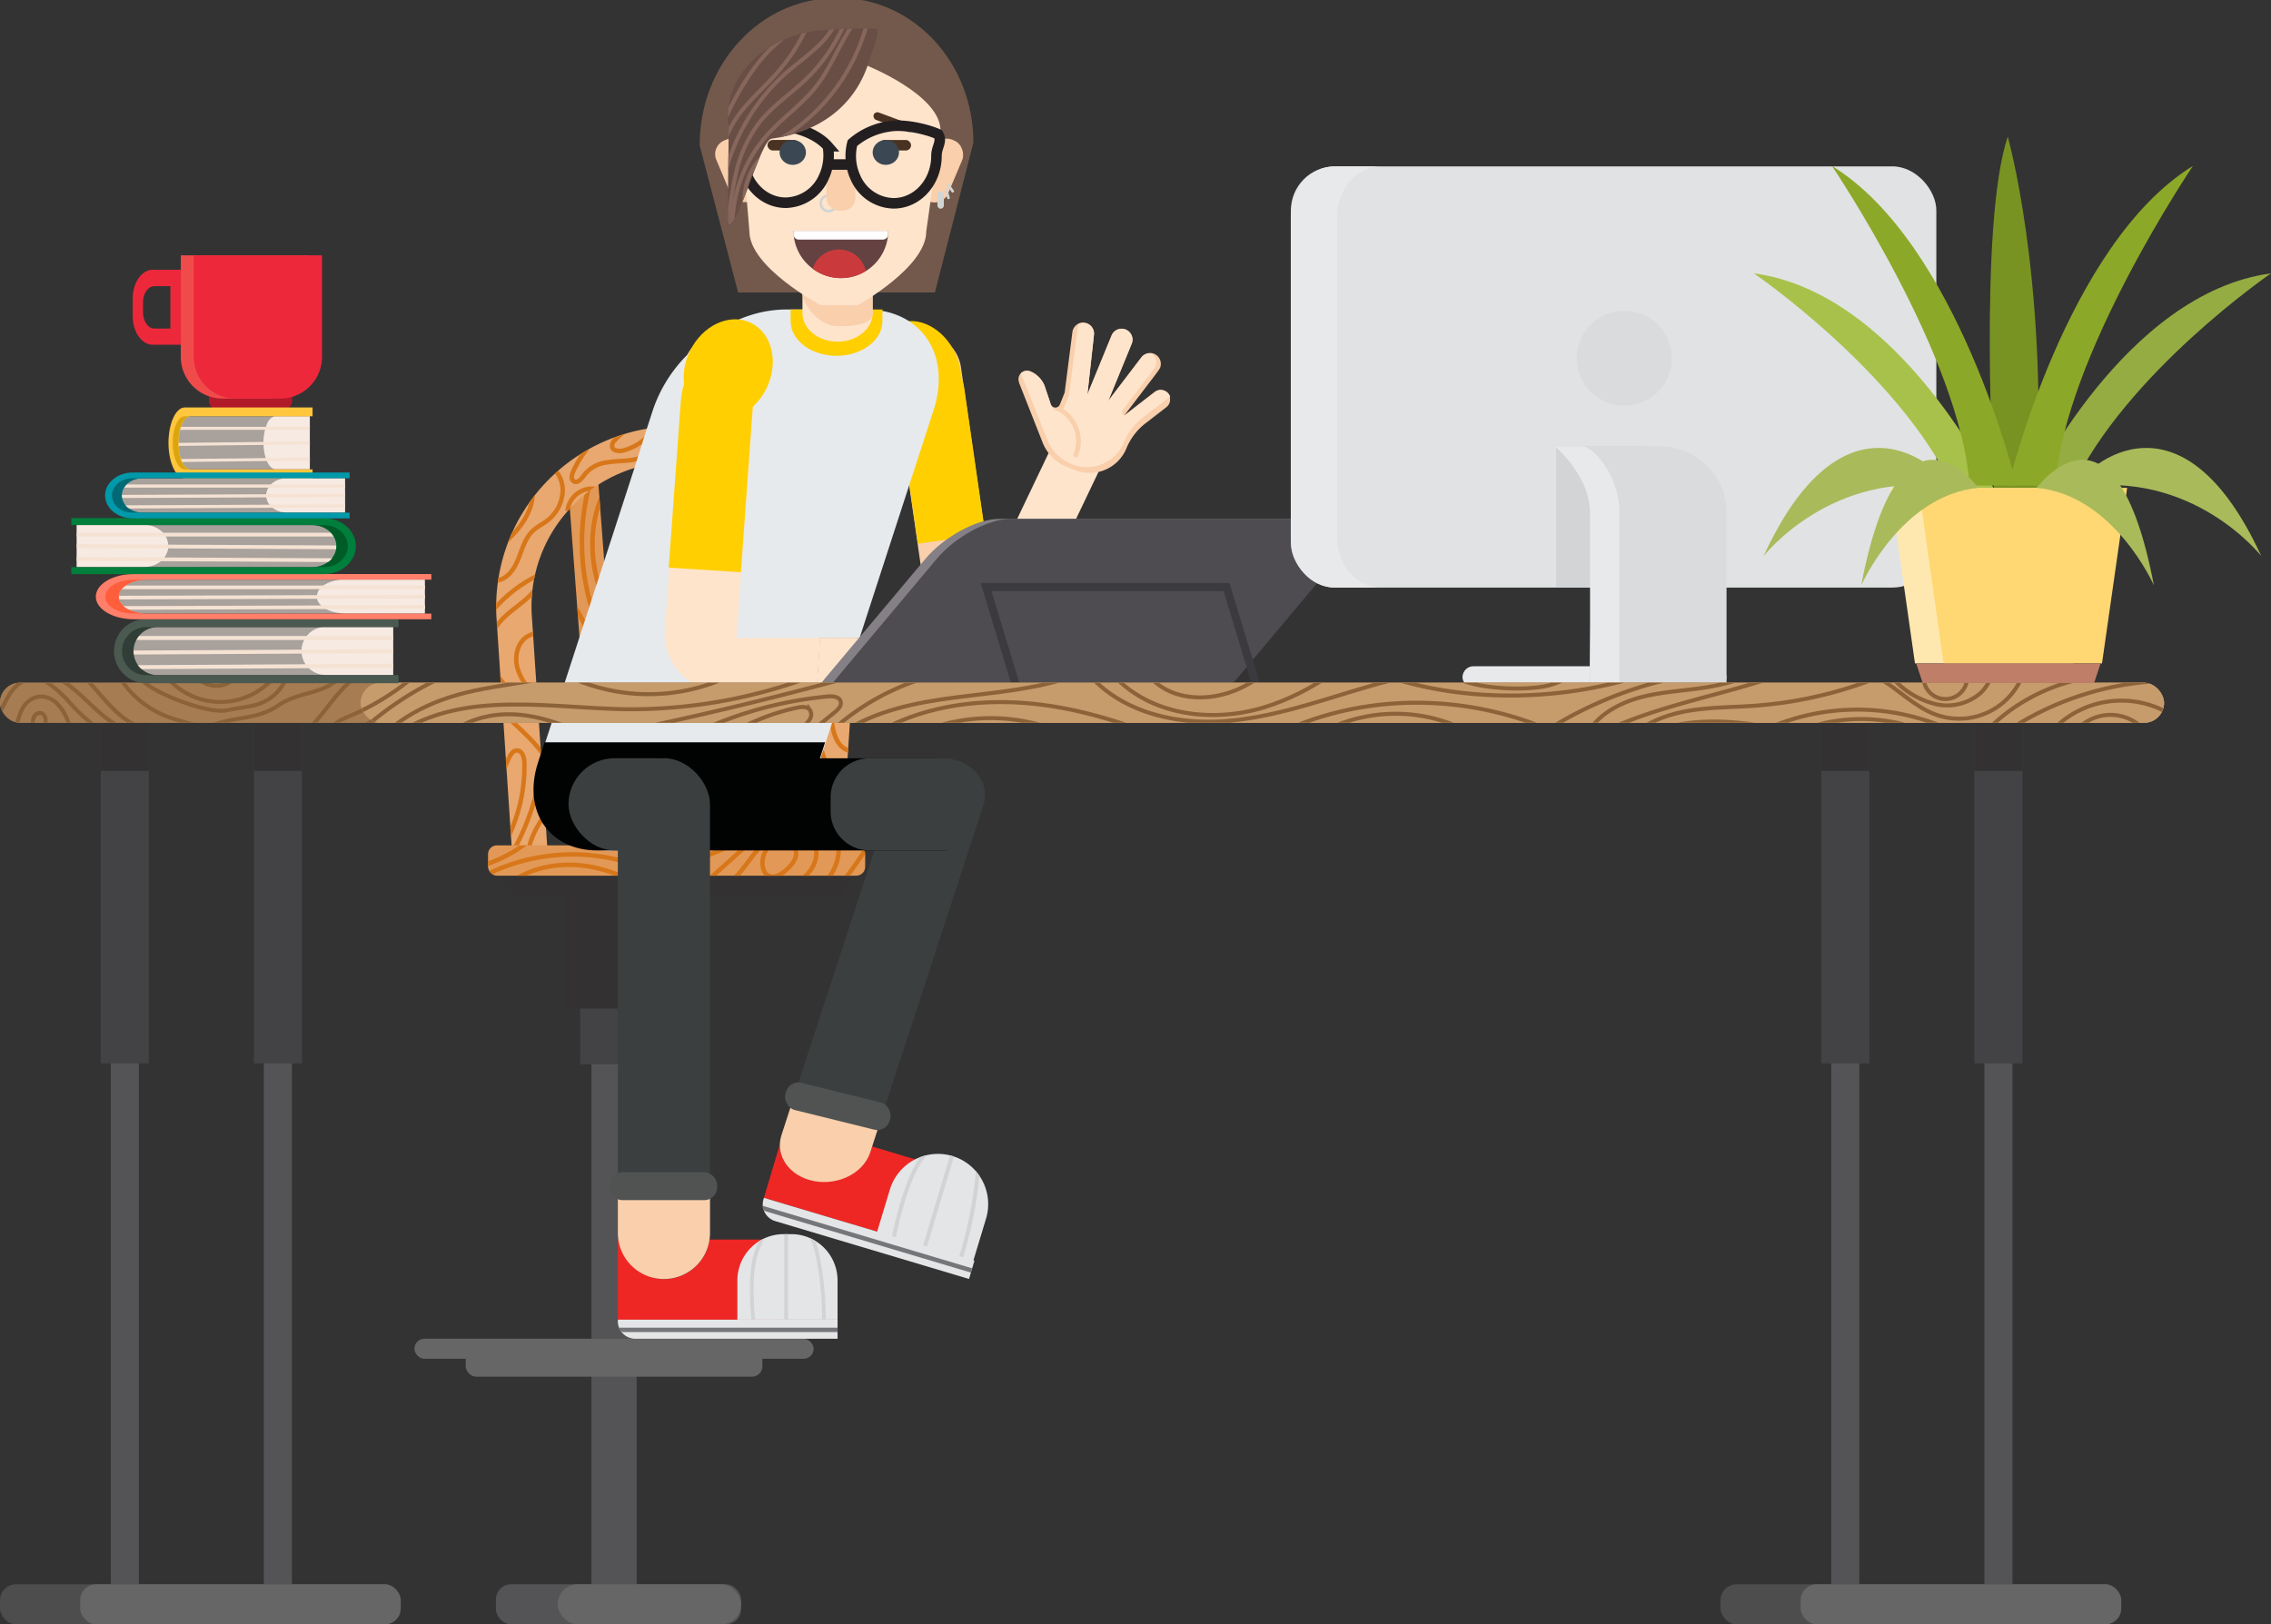 <svg xmlns="http://www.w3.org/2000/svg" viewBox="0 0 566.69 405.38">
  <rect x="0" y="0" width="566.69" height="405.38" fill="#333333" stroke="none"/>
  <defs>
    <clipPath id="clip-path">
      <rect class="cls-1" x="97.91" y="163.67" width="102.22" height="7.57" rx="2.31" transform="rotate(85.71 149.024 167.463)"/>
    </clipPath>
    <clipPath id="clip-path-2">
      <rect class="cls-1" x="136.72" y="161.75" width="102.22" height="7.57" rx="2.31" transform="rotate(94.29 187.836 165.537)"/>
    </clipPath>
    <clipPath id="clip-path-3">
      <rect class="cls-1" x="117.73" y="159.64" width="102.22" height="7.57" rx="2.31" transform="rotate(90 168.84 163.42)"/>
    </clipPath>
    <clipPath id="clip-path-4">
      <path class="cls-1" d="M195.28 126.74a35.87 35.87 0 019.72 27.14l-4 59.87c2.32.22 4.65.21 7 .28.63 0 1.26-.05 1.88-.05l4-59.51a45.07 45.07 0 00-45-48.06 45.06 45.06 0 00-45 48.06l4 60.29c3-.37 5.86-.84 8.79-1.3l-4-59.58a36.21 36.21 0 0162.57-27.14z"/>
    </clipPath>
    <clipPath id="clip-path-5">
      <rect class="cls-1" x="121.78" y="210.97" width="94.11" height="7.57" rx="2.21"/>
    </clipPath>
    <clipPath id="clip-path-6">
      <path class="cls-1" d="M234.73 286.58a12.5 12.5 0 0112.5 12.5v12.5h-25v-12.5a12.5 12.5 0 0112.5-12.5z" transform="matrix(.96 .29 -.29 .96 95.44 -54.68)"/>
    </clipPath>
    <clipPath id="clip-path-7">
      <path class="cls-1" d="M195.55 308h1.9A11.55 11.55 0 01209 319.56v9.79h-25v-9.79A11.55 11.55 0 01195.55 308z"/>
    </clipPath>
    <clipPath id="clip-path-8">
      <path id="fringe" class="cls-1" d="M217.05 14.62c-3.24 11.6-12.49 18.37-24.54 20-2.75.38-8.16 21.96-10.71 21.38-.41-1.26.14-23.1 0-24.45-1.69-12.44 9.14-22.17 21.71-23.87 2.28-.31 13.12-.81 15.28-.47.64 1.65-1.32 5.88-1.74 7.41z"/>
    </clipPath>
    <clipPath id="clip-path-9">
      <rect id="_Rectangle_" data-name="&lt;Rectangle&gt;" class="cls-1" y="170.38" width="540" height="10" rx="5"/>
    </clipPath>
    <clipPath id="clip-path-10">
      <rect class="cls-1" x="90" y="170.38" width="450" height="10" rx="5"/>
    </clipPath>
    <style>
      .cls-1,.cls-10,.cls-19,.cls-29,.cls-38,.cls-41,.cls-5,.cls-56,.cls-62,.cls-65,.cls-68,.cls-71,.cls-74{fill:none}.cls-3{fill:#e29957}.cls-10,.cls-5{stroke:#d7771a}.cls-10,.cls-19,.cls-29,.cls-38,.cls-41,.cls-5,.cls-56,.cls-62,.cls-65,.cls-68,.cls-71,.cls-74{stroke-miterlimit:10}.cls-5{stroke-width:1.15px}.cls-8{fill:#e8a870}.cls-10{stroke-width:1.11px}.cls-11{fill:#333132}.cls-13{fill:#545456}.cls-14{fill:#434345}.cls-15{fill:#666}.cls-16{fill:#ee2724}.cls-17{fill:#e4e5e6}.cls-19,.cls-29{stroke:#d1d3d4}.cls-20{fill:#757679}.cls-21{fill:#f9cfac}.cls-22{fill:#ffcf01}.cls-23{fill:#ffe4cc}.cls-25{fill:#010303}.cls-26{fill:#3c3f3f}.cls-27{fill:#505352}.cls-29{stroke-width:.92px}.cls-32{fill:#d2d5d4}.cls-33{fill:#4a3222}.cls-34{fill:#3b4752}.cls-38{stroke:#231f20;stroke-width:2.63px}.cls-41{stroke:#87665b}.cls-45{fill:#ee283b}.cls-49{fill:#e8e9ea}.cls-51{fill:#dadbdc}.cls-52{fill:#4d4d4d}.cls-56{stroke:#8c6239}.cls-59{fill:#fef2e9;opacity:.58;mix-blend-mode:multiply}.cls-60,.cls-61{mix-blend-mode:darken}.cls-61{fill:#f6eae2}.cls-62,.cls-65,.cls-68,.cls-71,.cls-74{stroke:#f5e2d3}.cls-65{stroke-width:.91px}.cls-68{stroke-width:.94px}.cls-71{stroke-width:.75px}.cls-74{stroke-width:.78px}.cls-79{fill:#8ca828}.cls-81{fill:#a9ba5a}
    </style>
  </defs>
  <g style="isolation:isolate">
    <g id="chair">
      <rect class="cls-3" x="97.91" y="163.67" width="102.22" height="7.57" rx="2.31" transform="rotate(85.71 149.024 167.463)"/>
      <g clip-path="url(#clip-path)">
        <path class="cls-5" d="M147 110.69A39.14 39.14 0 01135.48 135M150.47 111.51a56.71 56.71 0 00-4.47 33.24 55.06 55.06 0 0015.13 29.57"/>
        <path class="cls-5" d="M152.42 120.22c-5 6.86-5.64 16.71-3.24 25.17s7.41 15.8 12.78 22.51M142.6 150.25a33.16 33.16 0 015.26 27.55c-2.45 9.33-9.31 17.1-17.79 20.15M154.5 171.76l.15 2M155.59 175.09l-.33-.67M156.43 172.91l-12.61 17.88c-2.63 3.72-5.4 8.05-4.66 12.71.85 5.28 6.43 8.71 11.28 7.81s8.69-5.23 10.5-10.19 1.87-10.47 1.49-15.81"/>
        <path class="cls-5" d="M155.79 181.07c-1.66 2.77-4.11 4.84-6.36 7.06s-4.42 4.78-5.22 8 .21 7.16 3 8.66 5.9.14 7.82-2.19 2.77-5.47 3.4-8.53 1.12-6.23 2.52-9"/>
        <path class="cls-5" d="M146.53 194.44c-.63 2.13.36 5 2.4 5.41 1.9.39 3.56-1.33 4.7-3 5.03-7.39-5.37-8.26-7.1-2.41zM142.38 224a75.85 75.85 0 0028.75-31.17"/>
      </g>
      <rect class="cls-3" x="136.72" y="161.75" width="102.22" height="7.57" rx="2.31" transform="rotate(94.29 187.836 165.537)"/>
      <g clip-path="url(#clip-path-2)">
        <path class="cls-5" d="M189.9 108.77a39.1 39.1 0 0011.48 24.34M186.38 109.59a56.55 56.55 0 014.43 33.24 55.1 55.1 0 01-15.13 29.57"/>
        <path class="cls-5" d="M184.43 118.3c5 6.86 5.65 16.7 3.25 25.17s-7.42 15.8-12.79 22.51M194.26 148.33a33.12 33.12 0 00-5.26 27.55c2.45 9.33 9.3 17.1 17.78 20.15M182.35 169.84l-.15 2M181.26 173.17l.33-.67M180.42 171L193 188.86c2.63 3.73 5.4 8.06 4.66 12.71-.84 5.29-6.42 8.72-11.28 7.82s-8.69-5.23-10.49-10.19-1.87-10.47-1.5-15.82"/>
        <path class="cls-5" d="M181.06 179.15c1.66 2.77 4.11 4.84 6.36 7.06s4.42 4.78 5.22 8-.21 7.16-3 8.65-5.9.15-7.82-2.18-2.77-5.47-3.4-8.53-1.12-6.23-2.52-9"/>
        <path class="cls-5" d="M190.32 192.51c.64 2.14-.36 5-2.39 5.42-1.91.39-3.57-1.33-4.71-3-5.03-7.39 5.37-8.26 7.1-2.42zM194.47 222.1a75.85 75.85 0 01-28.75-31.17"/>
      </g>
      <rect class="cls-3" x="117.73" y="159.64" width="102.22" height="7.57" rx="2.31" transform="rotate(90 168.84 163.42)"/>
      <g clip-path="url(#clip-path-3)">
        <path class="cls-5" d="M166.65 106.66a39.13 39.13 0 0013.27 23.41M163.21 107.74a56.67 56.67 0 016.9 32.82 55 55 0 01-12.88 30.61"/>
        <path class="cls-5" d="M161.91 116.57c5.55 6.46 6.88 16.24 5.12 24.86s-6.21 16.31-11.06 23.4M174 145.78a33.15 33.15 0 00-3.19 27.87c3.14 9.12 10.56 16.35 19.24 18.76M163.69 168.12v2M162.86 171.52l.27-.69M161.86 169.41l13.91 16.88c2.9 3.52 6 7.63 5.59 12.33-.44 5.33-5.75 9.17-10.66 8.64s-9.06-4.57-11.23-9.38-2.64-10.3-2.67-15.66"/>
        <path class="cls-5" d="M163.1 177.5c1.87 2.64 4.46 4.52 6.88 6.57s4.76 4.43 5.8 7.56.33 7.16-2.31 8.86c-2.49 1.6-5.87.58-8-1.6s-3.17-5.24-4-8.25-1.58-6.13-3.18-8.75"/>
        <path class="cls-5" d="M173.34 190.14c.79 2.08 0 5-2 5.58-1.86.53-3.65-1.06-4.91-2.65-5.56-6.99 4.75-8.63 6.91-2.93zM179.69 219.33a75.92 75.92 0 01-31-28.93"/>
      </g>
      <path class="cls-8" d="M213.25 162.89l-.5 7.48-.06.89-2.85 42.74c-.62 0-1.25 0-1.88.05-2.33-.07-4.66-.07-7-.28l1.33-19.92 1.39-20.94h1.84a11.46 11.46 0 004.8-1l.36-1.11zM213.81 154.47l-.32 4.74h-8.88l.36-5.33a35.88 35.88 0 00-9.69-27.15 36.39 36.39 0 00-8.64-6.83l-.11-.06a35.89 35.89 0 00-17.61-4.58h-.11a35.92 35.92 0 00-26.4 11.47 35.81 35.81 0 00-9.69 27.15l2.3 34.48 1 14.95.68 10.14c-2.93.47-5.85.94-8.79 1.3l-4-60.28c-.07-1-.1-2.05-.1-3.06A45.1 45.1 0 01161.4 107a45.55 45.55 0 017.44-.61h.72a44.72 44.72 0 0117.65 3.89h.12a45.1 45.1 0 0126.48 44.19z"/>
      <g clip-path="url(#clip-path-4)">
        <path class="cls-10" d="M131.33 218a21.53 21.53 0 019.89-19.22M125.47 216.51c10-14.29 11.53-32.69 12.72-50.11"/>
        <path class="cls-10" d="M124.85 212.51a40.6 40.6 0 006-22.15c0-1.35-.57-3.12-1.91-3.06-.91 0-1.49.95-1.89 1.76a36.42 36.42 0 00-3.64 15.44M137.9 189.65l.63.92M138 194c-1.34-7.06-8.12-11.47-13-16.78a36.05 36.05 0 01-9.22-26.73"/>
        <path class="cls-10" d="M122.42 164.64v-1.19c.11 3.3 2.18 6.22 4.56 8.5s5.15 4.14 7.35 6.6c6.3 7 6.77 17.38 6.91 26.83M134.15 174.43c-2.05-2.27-4.15-4.65-5-7.59s-.08-6.59 2.59-8.09c2.37-1.34 5.33-.6 7.95.17"/>
        <path class="cls-10" d="M121.69 167.69c-.07-3.86 0-8 2.11-11.22 1.85-2.92 5-4.73 7.54-7a24.16 24.16 0 007.93-17.26M119.92 142.48c.58 2.27 3.77 3 5.8 1.8s3.13-3.45 3.95-5.65 1.58-4.53 3.28-6.15c1.12-1.06 2.56-1.72 3.77-2.67a9.78 9.78 0 003.59-6.26 7.42 7.42 0 00-2.65-7c-2.13-1.54-5.54-1.24-7 1"/>
        <path class="cls-10" d="M123.56 137.38c3.59-2.83 7.05-6.13 8.63-10.41s.71-9.77-3.05-12.35M150.2 108a28.64 28.64 0 00-7.17 9.68c-.36.79-.61 1.88.1 2.39 1 .72 2.09-.72 2.81-1.72a8.38 8.38 0 015.4-2.93c2.07-.37 4.18-.33 6.26-.61a20.18 20.18 0 0016.83-18.51"/>
        <path class="cls-10" d="M158.28 106.23a15.84 15.84 0 00-4.85 3.62 2.11 2.11 0 00-.71 1.56c.15 1.14 1.75 1.29 2.86 1a13.62 13.62 0 009.63-16.56M121.12 154.8a34.32 34.32 0 0116.22-12.51M141.61 127.52a6.22 6.22 0 0111.49-2.61M161.31 119.32c2.35-4.76 7.47-7.57 12.63-8.83s10.52-1.28 15.76-2.1a51.58 51.58 0 0021.3-8.54M168.9 120.13a56.81 56.81 0 0124.86-8.77c3.37-.35 7.25-.21 9.49 2.34 2 2.29 1.94 5.92.42 8.58a15 15 0 01-7 5.75c-2.64 1.23-5.55 2.13-7.62 4.18s-2.86 5.81-.71 7.78c1.61 1.46 4.18 1.31 6.12.32s3.42-2.65 5-4.12a32.15 32.15 0 0113.15-7.26c3-.82 6.67-1 8.57 1.45 2.27 2.91.26 7.16-2.13 10-10 11.83-25.5 17.26-40.2 22.18"/>
        <path class="cls-10" d="M178.3 120c3.58 2.18 8 2.48 12.14 2.73 1.58.09 3.49 0 4.29-1.34.94-1.57-.39-3.56-1.93-4.54-3.49-2.22-8.18-2-11.87-.08s-6.49 5.18-8.63 8.73M209.66 120.32a12.9 12.9 0 01-6.33 5.82 10.58 10.58 0 00-3.32 1.67c-.91.86-1.27 2.48-.35 3.31a2.39 2.39 0 002.88-.1 15.73 15.73 0 002.16-2.23c2.55-2.65 6.49-3.29 10.14-3.79M201.87 143.59a2.13 2.13 0 01-1-1.83"/>
        <path class="cls-10" d="M200.39 141.4c.53-2.21 1.13-4.55 2.76-6.13s4.68-1.93 6-.1c1 1.4.67 3.37 0 5-1.42 3.39-4 6.16-6.67 8.67a82.42 82.42 0 01-12.65 9.75"/>
        <path class="cls-10" d="M202 141.7a6.35 6.35 0 011.37-3.64c.94-.94 2.82-1 3.38.21.43.94-.14 2-.69 2.87l-4.14 6.51M218.26 147l.69-2c-2.48 7.68-10.73 11.63-16.38 17.4-5.29 5.41-8.38 12.67-9.92 20.08s-1.65 15-1.69 22.61"/>
        <path class="cls-10" d="M200.24 174.51c-.32-3.49 1.51-6.87 3.94-9.39s5.44-4.39 8.21-6.54a49.87 49.87 0 0015.82-21.22M215 160.13a23.24 23.24 0 00-7.13 21.77c.45 2.1 1.39 4.35 3.36 5.2a7 7 0 004.84-.18 29 29 0 0011.17-6.5"/>
        <path class="cls-10" d="M214.1 167.51a11.28 11.28 0 00-4.52 6.11 5.57 5.57 0 00-.05 3.65 5 5 0 003.94 2.78 14.93 14.93 0 005-.37M200.24 178.21c3.55 5.89 7.25 12.46 6.08 19.24a19.49 19.49 0 01-5.82 10.26 58 58 0 01-9.6 7.15"/>
        <path class="cls-10" d="M216.82 187.13a16.9 16.9 0 00-5.92 7.87c-1.4 3.86-1.35 8.12-2.71 12a23.31 23.31 0 01-7.95 10.35 69.41 69.41 0 01-11.37 6.73l.93-1"/>
      </g>
      <rect class="cls-11" x="125.52" y="213.45" width="86.63" height="10.18" rx="5.09"/>
      <rect class="cls-3" x="121.78" y="210.97" width="94.11" height="7.57" rx="2.21"/>
      <g clip-path="url(#clip-path-5)">
        <path class="cls-10" d="M116.57 216.94a35.46 35.46 0 0021.56-13.26M117.57 220.39a48.3 48.3 0 0158.41 6"/>
        <path class="cls-10" d="M125.7 221.68c6-5.55 15-6.88 22.89-5.12s15 6.21 21.54 11.07M152.6 209.64a27.93 27.93 0 0042.93-16.06M173.16 219.9H175M176.29 220.74l-.63-.28M174.35 221.74l15.55-13.91c3.23-2.9 7-6 11.34-5.6 4.92.45 8.45 5.75 8 10.66s-4.2 9.06-8.63 11.23-9.49 2.65-14.42 2.67"/>
        <path class="cls-10" d="M181.8 220.49c2.43-1.86 4.16-4.46 6-6.87s4.08-4.77 7-5.8 6.59-.33 8.15 2.31.54 5.86-1.47 8-4.82 3.17-7.59 4-5.64 1.59-8.06 3.18"/>
        <path class="cls-10" d="M193.43 210.26c1.92-.8 4.59 0 5.14 2 .49 1.87-1 3.66-2.44 4.91-6.43 5.56-7.94-4.75-2.7-6.91zM220.31 203.91a73.82 73.82 0 01-26.64 31"/>
      </g>
      <path class="cls-13" d="M147.58 254.23h11.29v145.71h-11.29z"/>
      <path class="cls-14" d="M144.78 245.18h14.38v20.43h-14.38z"/>
      <path class="cls-11" d="M141.32 221.47h21.28v30.25h-21.28z"/>
      <rect class="cls-13" x="123.75" y="395.38" width="61.18" height="10" rx="3.78"/>
      <rect class="cls-15" x="139.16" y="395.38" width="45.78" height="10" rx="5"/>
      <rect class="cls-15" x="103.41" y="334.11" width="99.62" height="5" rx="2.5"/>
      <rect class="cls-15" x="116.21" y="336.27" width="74.04" height="7.3" rx="2.6"/>
    </g>
    <g id="girl">
      <g id="body">
        <g id="shoe1">
          <path class="cls-16" transform="rotate(16.63 212.677 295.169)" d="M192.62 285.09h40v20h-40z"/>
          <path class="cls-17" d="M234.73 286.58a12.5 12.5 0 0112.5 12.5v12.5h-25v-12.5a12.5 12.5 0 0112.5-12.5z" transform="matrix(.96 .29 -.29 .96 95.44 -54.68)"/>
          <g clip-path="url(#clip-path-6)">
            <path class="cls-19" d="M230.09 313.46l8.49-28.41M242.5 286.53c1.75 2.5 1.58 5.83 1.2 8.85a106.15 106.15 0 01-4.63 20.77M236.61 284.23c-2.81-.84-3.46.56-6.72 5.06-3.83 5.3-6.27 16.47-7.25 21.27"/>
          </g>
          <path class="cls-17" d="M188.77 306.69h54.83v4.76h-50.45a4.38 4.38 0 01-4.38-4.38v-.38z" transform="rotate(16.63 216.223 309.151)"/>
          <path class="cls-20" d="M189 308.72h54.51v1.11h-53.36a1.11 1.11 0 01-1.11-1.11H189z" transform="rotate(16.63 216.327 309.381)"/>
        </g>
        <path class="cls-21" d="M236 82.71a8.8 8.8 0 018.8 8.8v73.8a7.21 7.21 0 01-7.21 7.21 9.79 9.79 0 01-9.79-9.79V90.9a8.2 8.2 0 018.2-8.2z" transform="rotate(171.78 236.347 127.606)"/>
        <path class="cls-22" d="M225.15 81.45h17v53.32a17 17 0 01-17-17V81.45z" transform="rotate(171.78 233.652 108.103)"/>
        <ellipse class="cls-22" cx="229.26" cy="92.52" rx="10.12" ry="12.85" transform="rotate(-24.65 229.305 92.54)"/>
        <rect class="cls-23" x="249.91" y="104.73" width="13.26" height="68.89" rx="6.5" transform="rotate(25.53 256.577 139.188)"/>
        <path class="cls-21" d="M254.33 95.5a2.13 2.13 0 011.9-3c.94-.07 3.22 1.14 4.3 3.47.1.21-.06-.25 1.71 5a1.2 1.2 0 002.22 0l1.21-3 1.93-15.11a2.71 2.71 0 015.34-.18c.12.6.19-.57-1.61 15.76l6.05-14.76a2.71 2.71 0 015.12 1.73c-.06.24.24-.53-6 14.65l8.31-10.91a2.71 2.71 0 014.85 1.48 2.45 2.45 0 01-.06.77c-.17.77 0 .39-9 12.22l7.61-5.89a2.41 2.41 0 012.94 3.81l-5.34 4.13a15.09 15.09 0 00-4.72 6.2 9.93 9.93 0 01-12.95 5.42l-2-.8a10.84 10.84 0 01-5.89-5.84l-6-15.22z"/>
        <path class="cls-23" d="M254.74 93.17A2.12 2.12 0 01255 93a2.15 2.15 0 011.8-.38 5.49 5.49 0 011.6.81 6.53 6.53 0 012.19 2.68c.1.26-.07-.21 1.27 3.78a5.06 5.06 0 001.09 2.24 1.58 1.58 0 002.56-.41l1.21-3c2.53-19.22 2.3-17.82 2.43-17.88a2.7 2.7 0 013.85 2.55c0 .11.09-.72-1.66 15.12l6.05-14.76a2.71 2.71 0 014.86-.31 2.66 2.66 0 01.29.76 2.62 2.62 0 010 1.15c-.08.35.43-.94-6 14.78l8.31-10.91a2.72 2.72 0 012.56-1 3.39 3.39 0 01.57.57 2.71 2.71 0 01.38 2.55c-.19.55.28-.16-8.13 10.88a1 1 0 00.41 1.51s4-3.15 8-6.15A2.42 2.42 0 01292 99l-6.82 5.19a15.18 15.18 0 00-4.72 6.2 10 10 0 01-14.5 4.69 10.77 10.77 0 01-4.34-4.6l-6.87-17.29z"/>
        <path class="cls-21" d="M267.89 113.27a8.45 8.45 0 00-3.59-10.49.6.6 0 01.6-1 9.66 9.66 0 014.1 12 .6.6 0 01-.78.32.59.59 0 01-.33-.83z"/>
        <g id="shirt">
          <path d="M233 102.24l-18.51 57h-9.83l-.91 13.68h1.84a11.46 11.46 0 004.8-1l-5 15.39a32.12 32.12 0 01-3 6.59c-6.35 10.58-18.63 18.41-30.1 18.41h-20c-7.64 0-13.38-3.48-16.21-8.93-2.11-4.09-2.59-9.28-1-14.95.1-.37.21-.74.33-1.12l22.87-70.41 3.12-9.9 1.55-4.77a35.54 35.54 0 018.54-13.67l.41-.42a41.72 41.72 0 015.73-4.71 38.39 38.39 0 016.79-3.71 30.48 30.48 0 0111.66-2.49h20c13.75.01 21.34 11.26 16.92 25.01z" fill="#e6eaed"/>
          <path class="cls-22" d="M220.2 77.24v2.93c0 4.75-5.15 8.63-11.46 8.63-6.3 0-11.45-3.88-11.45-8.63v-2.93"/>
        </g>
        <path class="cls-25" d="M175.15 212.24h-26.1c-12.06 0-18.72-9.86-14.8-21.92l1.64-5.06h70l-1.62 5c-3.93 12.09-17.03 21.98-29.12 21.98z"/>
        <g id="arm1">
          <path class="cls-23" d="M182.43 173.12l-2-.13c-8.61-.55-15.12-7.59-14.53-15.71l4.74-65.42c.38-5.24 5.19-9.2 10.74-8.84h.59a7.08 7.08 0 016.83 7.39l-6 82.37a.33.33 0 01-.37.34z"/>
          <path class="cls-22" d="M184.87 142.81l-18-1.15 3-41.36c.77-10.69 9.44-18.84 19.37-18.21z"/>
          <ellipse class="cls-22" cx="181.72" cy="92.23" rx="12.97" ry="10.63" transform="rotate(-64.07 181.734 92.232)"/>
          <path class="cls-23" d="M204.61 159.21l-.91 13.68h-24.6a8.44 8.44 0 01-4.95-1.58 8.53 8.53 0 01-3.59-7v-3a2.08 2.08 0 012.07-2.08z"/>
          <path class="cls-23" d="M214.58 165.41a.56.56 0 00.72.28l.23-.12.51-.26.43-.22a11.57 11.57 0 01-3.76 5.3l.5-7.48-2.55 7.85-.36 1.11a11.46 11.46 0 01-4.8 1h-1.8l.91-13.68h9.83v.12l.23-.12h.43a2.08 2.08 0 012.07 2.08 11.65 11.65 0 01-.23 2.3l-.8.41-.39.19-.89.46a.57.57 0 00-.28.78z"/>
          <path class="cls-23" d="M210.7 170.74l2.55-7.85-.5 7.48a10.31 10.31 0 01-.92.67 11.24 11.24 0 01-1.49.81zM214.64 159.21l-.23.12v-.12zM216.91 163.59a10.78 10.78 0 01-.4 1.48l-.43.22-.51.26-.23.12a.56.56 0 01-.72-.28.57.57 0 01.25-.76l.89-.46.39-.19z"/>
        </g>
        <g id="leg2">
          <path class="cls-26" d="M203.05 294.65c6.11 1.19 12.43-2 14.1-7.15l28.25-86.6c1.67-5.14-1.93-10.27-8-11.46-6.12-1.2-12.43 2-14.11 7.14L195 283.18c-1.67 5.14 1.93 10.27 8.05 11.47z"/>
          <path class="cls-21" d="M198.08 273.82L195 283.3c-1.66 5.14 2 10.27 8.07 11.45 6.12 1.18 12.43-2 14.09-7.17l3.07-9.48"/>
          <path class="cls-25" d="M156.34 189.24h80v23h-80z"/>
          <rect class="cls-27" x="195.62" y="272.6" width="26.85" height="6.98" rx="3.2" transform="rotate(13.9 209.083 276.185)"/>
          <path class="cls-26" d="M217 189.24h20.24v23H217a9.73 9.73 0 01-9.73-9.73V199a9.73 9.73 0 019.73-9.76z"/>
        </g>
        <g id="shoe2">
          <path class="cls-16" d="M154.17 309.35h40v20h-40z"/>
          <path class="cls-17" d="M195.55 308h1.9A11.55 11.55 0 01209 319.56v9.79h-25v-9.79A11.55 11.55 0 01195.55 308z"/>
          <g clip-path="url(#clip-path-7)">
            <path class="cls-29" d="M196.16 331.57v-25.31M200.35 306.52c2.39 1.62 3.18 4.38 3.68 6.94a77.24 77.24 0 011.51 18.11M194 306.08c-2.92 0-3.14 1.3-5 5.78-2.16 5.26-1.3 15-.86 19.16"/>
          </g>
          <path class="cls-17" d="M154.17 329.35H209v4.76h-50.45a4.38 4.38 0 01-4.38-4.38v-.38z"/>
          <path class="cls-20" d="M154.49 331.34H209v1.11h-53.39a1.11 1.11 0 01-1.11-1.11h-.01z"/>
        </g>
        <g id="leg1">
          <rect class="cls-26" x="141.86" y="189.23" width="34.02" height="23.01" rx="11.51"/>
          <rect class="cls-26" x="154.17" y="189.23" width="23" height="130" rx="11.5" transform="rotate(180 165.67 254.23)"/>
          <path class="cls-21" d="M154.17 296v11.7a11.5 11.5 0 0011.5 11.5 11.5 11.5 0 0011.5-11.5V296"/>
          <rect class="cls-27" x="152.11" y="292.54" width="26.85" height="6.98" rx="3.2"/>
        </g>
        <g id="neck">
          <path class="cls-23" d="M217.75 69.19v9c0 3.89-3.94 7.08-8.75 7.08-4.82 0-8.76-3.19-8.76-7.08v-9"/>
          <path class="cls-21" d="M217.75 71v7.22c0 2.52-3.94 3.2-8.75 3.2-4.82 0-8.76-5.68-8.76-8.2V71"/>
        </g>
        <path class="cls-21" d="M221.14 173.5a.21.21 0 01-.1.06h-.11a.51.51 0 01-.45-.13 2.43 2.43 0 00-.25-.2z"/>
        <path class="cls-21" d="M228.7 174.07l-2.61-2.72-1.63.8a.8.8 0 00-.16.08l-.28.14c-.33.16-.32.15-.65.33a1.33 1.33 0 00-.75 1.19l-1.48-.39-.92-.24-7.53-2-.86-.22-1.13-.3 5.75-5.47.37-.36.16-.15a1.82 1.82 0 00-.32.19l-.15.12-.43.22-.51.26-.23.12a.56.56 0 01-.72-.28.57.57 0 01.25-.76l.89-.46.39-.19.8-.41 1.23-.63a.56.56 0 01.61.07l.05.06z"/>
        <path class="cls-21" d="M217 164.76l-.16.15-.31.16.15-.12a1.82 1.82 0 01.32-.19zM243.16 178.11a3.33 3.33 0 01-.56.39 2.6 2.6 0 01-1.25.28 1.27 1.27 0 01-.28 0 2.62 2.62 0 01-1.59-.84c-.74-.8-.81-.89-.81-.9l-.76-.83-.07.05a2.76 2.76 0 01-.49.32 1.58 1.58 0 01-.36.14l-.18.06a.58.58 0 01-.18 0h-.31a3.38 3.38 0 01-.45 0 1.75 1.75 0 01-.33-.06 2.43 2.43 0 01-.38-.13 1.8 1.8 0 01-.34-.17 2.44 2.44 0 01-.58-.49l-.93-1-.76-.84-.24.21a2.35 2.35 0 00.56-.65 2.6 2.6 0 00-.29-3.1l-8.32-9.24c-2.13-2.38-6.42-3.75-9.28-2.3a7.08 7.08 0 018.73 1.69 4.91 4.91 0 011.37-.18 4.55 4.55 0 011 .12h.26l.28.08.23.09a.85.85 0 01.22.09 1.11 1.11 0 01.29.14 2.21 2.21 0 01.34.18 2.82 2.82 0 01.31.21 1.53 1.53 0 01.22.16.91.91 0 01.21.18 4.32 4.32 0 01.44.42l.28.32a5.08 5.08 0 011.45-.09H231.18a5.13 5.13 0 012.93 1.64l9.2 10.2.05.05 1.48 1.66a1.32 1.32 0 01-1.68 2.14z"/>
        <path class="cls-23" d="M243.16 178.11a2.61 2.61 0 01-3.69-.19c-.89-1-.81-.89-.79-.9a3.76 3.76 0 00.28-5.29l-8.31-9.23a5.18 5.18 0 013.51 1.72l9.19 10.21a2.6 2.6 0 01-.19 3.68z"/>
        <path class="cls-23" d="M237.36 176.56a2.61 2.61 0 01-3.13-.58l-.92-1a3.76 3.76 0 00.67-4.33c-.31-.62.12-.06-8.9-10.08a5.23 5.23 0 013.84 1.73c.46.51 8.83 9.8 9.19 10.21a2.61 2.61 0 01-.75 4.05z"/>
        <path class="cls-21" d="M216.82 164.91l-.37.36c0-.06 0-.13.06-.2z"/>
        <path class="cls-23" d="M232.87 173.68a2.35 2.35 0 01-.56.65 2.84 2.84 0 01-.66.4l-.15.06a1.77 1.77 0 01-.31.08 2.11 2.11 0 01-.35 0h-.36a2.64 2.64 0 01-1.78-.86l-9.85-10.93-.05-.06a.56.56 0 00-.61-.07l-1.23.63a11.65 11.65 0 00.23-2.3 2.08 2.08 0 00-2.07-2.08h-.43l.31-.2.31-.14.28-.11.28-.09.29-.08.3-.06.3-.05H218.31l.69.09h.16a4.87 4.87 0 01.52.12c.3.08.6.17.9.28a2.5 2.5 0 01.38.15l.3.13a6.3 6.3 0 01.69.34c.22.12.44.25.65.39a6.51 6.51 0 01.6.43 7.63 7.63 0 01.67.59l.3.31 8.32 9.23a2.63 2.63 0 01.38 3.15zM221.14 173.5a.21.21 0 01-.1.06h-.11a.51.51 0 01-.45-.13 2.43 2.43 0 00-.25-.2z"/>
        <path class="cls-1" d="M204.54 170.38l-.03-1.28"/>
        <path class="cls-23" d="M221.14 173.5a.21.21 0 01-.1.06h-.11a.51.51 0 01-.45-.13 2.43 2.43 0 00-.25-.2z"/>
      </g>
      <g id="face">
        <path id="hair" d="M232.9 72.49h-48.33l-9.48-36.28c0-20 15-36.21 33.63-36.21h.67c18.23 0 33 15.92 33 35.55z" fill="#72594b" stroke="#72594b" stroke-miterlimit="10"/>
        <rect id="ear1" class="cls-21" x="180.2" y="34.33" width="7.89" height="16.44" rx="3.69" transform="rotate(-22.88 184.109 42.555)"/>
        <rect id="ear2" class="cls-21" x="230.78" y="34.33" width="7.89" height="16.44" rx="3.69" transform="rotate(22.88 234.685 42.529)"/>
        <path class="cls-23" d="M214 76.18h-9.2S187 66.74 187 57.75l-2.09-25.17c0-9 8.4-16.35 18.67-16.35h12.44s18.67 7.36 18.67 16.35l-3.56 25.17c.03 8.99-17.13 18.43-17.13 18.43z"/>
        <g id="rings">
          <circle id="ring" cx="206.77" cy="50.74" r="1.97" stroke="#d2d5d4" stroke-width=".66" stroke-miterlimit="10" fill="none"/>
          <rect class="cls-32" x="233.92" y="47.75" width="1.6" height="4.34" rx=".8"/>
          <rect class="cls-32" x="236.07" y="47.1" width=".66" height="2.63" rx=".26" transform="rotate(-15.73 236.357 48.4)"/>
          <rect class="cls-32" x="236.82" y="45.61" width=".66" height="2.63" rx=".26" transform="rotate(-35.4 237.132 46.919)"/>
        </g>
        <rect id="nose" class="cls-21" x="206.21" y="41.18" width="7.23" height="11.39" rx="3.09"/>
        <g id="eyes">
          <rect class="cls-33" x="191.51" y="29.47" width="10.52" height="1.97" rx=".99" transform="rotate(-20.85 196.796 30.476)"/>
          <rect class="cls-33" x="217.68" y="29.5" width="10.52" height="1.97" rx=".99" transform="rotate(20.34 222.939 30.493)"/>
          <rect class="cls-33" x="191.51" y="34.93" width="7.89" height="2.63" rx="1.31"/>
          <ellipse class="cls-34" cx="197.82" cy="38.04" rx="3.29" ry="3.11"/>
          <rect class="cls-33" x="219.46" y="34.93" width="7.89" height="2.63" rx="1.31" transform="rotate(-180 223.4 36.245)"/>
          <ellipse class="cls-34" cx="221.04" cy="38.04" rx="3.29" ry="3.11"/>
        </g>
        <g id="mouth">
          <path d="M221.64 57.61a11.79 11.79 0 01-4.93 9.6c-.22.16-.46.31-.7.46a11.8 11.8 0 01-13.01-.46l-.21-.17a11.73 11.73 0 01-4.79-9.43z" fill="#644242"/>
          <path d="M216 67.67a11.8 11.8 0 01-13-.46l-.21-.17a6.88 6.88 0 0113.27.63z" fill="#ca3a3c"/>
          <path d="M220.29 59.79h-21a1.31 1.31 0 01-1.29-1.32v-.86h23.62v.86a1.32 1.32 0 01-1.33 1.32z" fill="#fff"/>
        </g>
        <g id="glasses">
          <path class="cls-38" d="M206.57 41.06h5.48M206.77 38.77a12.68 12.68 0 01-1.17 5.37 10.63 10.63 0 01-9.52 6.45c-5 0-9.16-3.76-10.36-8.84a13.21 13.21 0 01-.34-3c0-2.32-2-3.42-.92-5.26 2.54-1.07 8.66-2.47 12.42-1.8 4.25.75 7.78 2.61 9.69 4.81a11.92 11.92 0 01.2 2.27zM233.68 38.93a12.38 12.38 0 01-.18 2.12c-.9 5.51-5.26 9.69-10.51 9.69a10.62 10.62 0 01-9.56-6.52 12.85 12.85 0 01-.73-8.51 17.87 17.87 0 019.06-4.15c3.92-.7 9.78.76 12.34 1.94 1.12 1.87-.42 3.03-.42 5.43z"/>
        </g>
        <g id="fringe-2" data-name="fringe">
          <path id="fringe-3" data-name="fringe" d="M217.05 14.62c-3.24 11.6-12.49 18.37-24.54 20-2.75.38-8.16 21.96-10.71 21.38-.41-1.26.14-23.1 0-24.45-1.69-12.44 9.14-22.17 21.71-23.87 2.28-.31 13.12-.81 15.28-.47.64 1.65-1.32 5.88-1.74 7.41z" fill="#684e45"/>
          <g clip-path="url(#clip-path-8)">
            <path class="cls-41" d="M181.68 57.07a89.15 89.15 0 012-14 32.66 32.66 0 016-12.74c3.24-4 7.65-6.93 11.39-10.5a42.4 42.4 0 0011.2-18.23"/>
            <path class="cls-41" d="M209.07 4.63a21.62 21.62 0 01-5.59 7.46c-2.31 2.12-4.85 4-7.2 6a50.13 50.13 0 00-16.67 33.51"/>
            <path class="cls-41" d="M180.35 38.13c.41-4.18 2.65-8 5.35-11.22s5.87-6 8.62-9.21a46.16 46.16 0 009.11-16.44"/>
            <path class="cls-41" d="M179.84 32.38A70.79 70.79 0 01188.23 17a38.15 38.15 0 0113.14-11.42M182.77 57.83a34.6 34.6 0 018.63-24.11c3.87-4.36 8.83-7.7 12.4-12.31 4.6-5.94 6.68-13.72 12.1-18.93"/>
            <path class="cls-41" d="M191.26 38.71a7.79 7.79 0 00-3.37 3.35 16 16 0 00-.32 15.36M191.69 36.38a48.08 48.08 0 0025.06-32.15"/>
          </g>
        </g>
      </g>
    </g>
    <g id="tablet">
      <path d="M287.32 179.5h-80c-5.52 0-6.24-4.48-1.61-10l25.18-30c4.63-5.53 12.86-10 18.39-10h80c5.52 0 6.24 4.47 1.61 10l-25.18 30c-4.63 5.5-12.87 10-18.39 10z" fill="#848085"/>
      <path d="M290.16 179.5h-80c-5.53 0-6.25-4.48-1.61-10l25.17-30c4.63-5.53 12.87-10 18.39-10h80c5.52 0 6.24 4.47 1.61 10l-25.17 30c-4.64 5.5-12.87 10-18.39 10z" fill="#4e4c50"/>
      <path d="M305.28 179.5H262a8 8 0 01-7.66-5.68l-8.28-27.32h60l6.88 22.68a8 8 0 01-7.66 10.32z" stroke="#3b3a3e" stroke-width="2" stroke-miterlimit="10" fill="none"/>
    </g>
    <g id="cup">
      <path class="cls-45" d="M38.12 67.32c-2.76 0-5 3.2-5 7.14v4.42c0 4 2.24 7.15 5 7.15h7V67.32zM42.52 82h-4c-1.56 0-2.83-1.81-2.83-4v-2.58c0-2.24 1.27-4 2.83-4h4z"/>
      <path d="M52.13 97.85h20.79V100a2.27 2.27 0 01-2.27 2.27H54.4a2.27 2.27 0 01-2.27-2.27v-2.15z" fill="#b11a29"/>
      <path d="M45.12 63.73h32v25.34a10.39 10.39 0 01-10.39 10.39H55.51a10.39 10.39 0 01-10.39-10.39V63.73z" fill="#f04b4b"/>
      <path class="cls-45" d="M48.35 63.73h32v25.34A10.39 10.39 0 0170 99.46H58.74a10.39 10.39 0 01-10.39-10.39V63.73z"/>
    </g>
    <g id="monitor">
      <rect x="322.12" y="41.52" width="161.06" height="105.12" rx="10.98" fill="#e1e2e3"/>
      <path class="cls-49" d="M344.66 146.65H333.1c-6 0-11-5.57-11-12.37V53.89c0-6.8 4.94-12.37 11-12.37h11.56c-6 0-11 5.57-11 12.37v80.39c.02 6.8 4.96 12.37 11 12.37z"/>
      <path fill="#d3d4d5" d="M388.33 111.37h22.52v35.28h-22.52z"/>
      <rect class="cls-49" x="364.94" y="166.27" width="65.88" height="5.49" rx="2.75"/>
      <path class="cls-51" d="M430.83 127.84v43.92h-34.24l.18-8.9.67-33.9a17 17 0 00-2.75-9 29.26 29.26 0 00-6.7-8.55h26.37a16.47 16.47 0 0116.47 16.43z"/>
      <path class="cls-49" d="M404.1 127.84v43.92h-7.33v-43.92a18.52 18.52 0 00-2.08-7.92 29.26 29.26 0 00-6.7-8.55h6.76c2.81 0 9.35 7.36 9.35 16.47z"/>
      <circle class="cls-51" cx="405.32" cy="89.41" r="11.86"/>
    </g>
    <g id="table">
      <path class="cls-13" d="M27.65 180.38h7v215h-7z"/>
      <path class="cls-14" d="M25.15 180.38h12v85h-12z"/>
      <path class="cls-11" d="M25.15 180.38h12v12h-12z"/>
      <path class="cls-13" d="M65.85 180.38h7v215h-7z"/>
      <path class="cls-14" d="M63.35 180.38h12v85h-12z"/>
      <path class="cls-11" d="M63.35 180.38h12v12h-12z"/>
      <rect class="cls-52" y="395.38" width="100" height="10" rx="4"/>
      <rect class="cls-15" x="20" y="395.38" width="80" height="10" rx="4"/>
      <path class="cls-13" d="M456.97 180.38h7v215h-7z"/>
      <path class="cls-14" d="M454.47 180.38h12v85h-12z"/>
      <path class="cls-11" d="M454.47 180.38h12v12h-12z"/>
      <path class="cls-13" d="M495.17 180.38h7v215h-7z"/>
      <path class="cls-14" d="M492.67 180.38h12v85h-12z"/>
      <path class="cls-11" d="M492.67 180.38h12v12h-12z"/>
      <rect class="cls-52" x="429.32" y="395.38" width="100" height="10" rx="4"/>
      <rect class="cls-15" x="449.32" y="395.38" width="80" height="10" rx="4"/>
      <g clip-path="url(#clip-path-9)" id="shadow">
        <rect id="_Rectangle_2" data-name="&lt;Rectangle&gt;" y="170.38" width="540" height="10" rx="5" stroke="#a67c52" fill="#a67c52" stroke-miterlimit="10"/>
        <path d="M93.85 175.38c-5.25 3.45-10.14 3.78-11.48 6.9" stroke="#8c6239" fill="#a67c52" stroke-miterlimit="10"/>
        <path class="cls-56" d="M96.61 177.08c-6.61 6.15-13.83 6.11-10.16 6.15M94 166.26c-4.42 1.21-7.84 4.66-10.73 8.22s-5.55 7.43-9.3 10.06a13 13 0 01-7.38 2.59M84.65 169c-3.19 4.11-10.25 3.64-15 6.91-5 3.45-9.75 3-14.76 4.45S44.5 183.2 41 187.09M34.91 169c1.47 3.22 16.73 9.39 21.84 8.24 4.74-1.06 8-.64 11.71-3.82 2.76-2.4 3.91-6.12 4.82-9.66M40.84 168a17.55 17.55 0 0030.62-4.26"/>
        <path class="cls-56" d="M49.89 169.74a6.61 6.61 0 007.54.44 10 10 0 004.37-6.51M43 182.11c-4.39 1.44-9.25-.53-12.81-3.47s-6.24-6.81-9.51-10.06-7.53-6-12.15-5.83M56.48 182c-2.79.7-13.38-2.47-16-3.67-9-4.11-14.3-12.86-12.8-20M32.11 182.29c-7.69-2.44-12-11.12-19.6-13.83-4.44-1.58-9.38-.86-13.89.49"/>
        <path class="cls-56" d="M9.91 169.17a28.42 28.42 0 017.32 6 44.55 44.55 0 007 6.44 12.69 12.69 0 009 2.42M7.18 169.33a9.43 9.43 0 00-4.83 4 42.4 42.4 0 00-2.86 5.72 12.06 12.06 0 01-2.76 4.17 4.73 4.73 0 01-4.67 1.1M4 182.15a17.32 17.32 0 011.48-5.07 5.83 5.83 0 014-3.21 5.53 5.53 0 014.49 1.47 11.43 11.43 0 012.71 4 10 10 0 011 3.58 4.6 4.6 0 01-1.19 3.43"/>
        <path class="cls-56" d="M8.23 181.42a4.9 4.9 0 01.21-2.42 1.68 1.68 0 012-1 2.09 2.09 0 01.91 2.23 6.41 6.41 0 01-2.61 4.5"/>
      </g>
      <g clip-path="url(#clip-path-10)" id="light">
        <rect x="90" y="170.75" width="450" height="10" rx="5" fill="#c69c6d" stroke="#c69c6d" stroke-miterlimit="10"/>
        <path class="cls-56" d="M83.55 180.16a64 64 0 0030.76-23.3M86.69 185.74a80.61 80.61 0 0160.45-24.19"/>
        <path class="cls-56" d="M93 185.8c8.65-8.72 17.92-12.32 30-14.31 25-4.14 47.23-7.15 67.25-24.91"/>
        <path class="cls-56" d="M100 182.61c16.1-10.17 36.85-6 55.89-5.61a129.12 129.12 0 0098.8-44.31"/>
        <path class="cls-56" d="M109.9 185.55c4.47-5.62 12.23-7.79 19.39-7.2s13.88 3.54 20.37 6.62 13 6.35 20.07 7.66M139.27 167.79l-2.14-1.5A47.48 47.48 0 00201 152.67M148.68 182.38c.3-.2-.33-.66-.43-.31M149.24 183.86a928.65 928.65 0 0098.11-25.25M174 182.69a98.44 98.44 0 0132.48-8.87c1.28-.12 3 0 3.29 1.28.28 1-.64 2-1.47 2.64l-24.57 20"/>
        <path class="cls-56" d="M182.06 183.32A53.38 53.38 0 01199 176.6c1-.21 2.29-.33 3 .46a2.13 2.13 0 01.13 2.34 6.3 6.3 0 01-1.67 1.82l-9.21 7.68M205.2 184.59a61.18 61.18 0 0124.8-15.14c10.57-3.35 22.79-4.23 30.45-12.24"/>
        <path class="cls-56" d="M210.16 182.85c8.3-5.52 18.41-7.52 28.29-8.8s20-2 29.36-5.31 18.24-9.85 21.61-19.22"/>
        <path class="cls-56" d="M217.78 183.47c13.26-8.08 29.71-9.64 45-7.18s29.79 8.65 43.86 15.23M230.1 182.54a45.84 45.84 0 0147.79 8.46M272.44 169.11c8 8.52 20.41 11.56 32.05 10.93s22.83-4.47 34-7.82 22.79-6.25 34.38-5M279.71 170.19l-.37-.37"/>
        <path class="cls-56" d="M278.71 169.43c9.23 9.2 24.05 10.91 36.53 7.16s23-12.12 32.54-21"/>
        <path class="cls-56" d="M288 170c5.51 5 14.16 5 20.95 2s12.16-8.4 17.36-13.69M322.13 182.47h-.37M321.76 182.47h-.37M320 182.59c26.88-12.46 60.61-8.51 83.89 9.82M327.69 183.92a39.42 39.42 0 0152.11 10M349.29 169.82c26.89 7.89 62.49 3.39 84.75-13.63"/>
        <path class="cls-56" d="M364.92 169.82c5.19 2.18 17 2.69 22.35 1a24.13 24.13 0 0013.05-10.12M414.81 181.77c13.78-3.93 28.45-.28 42.3 3.37"/>
        <path class="cls-56" d="M405.44 185.44c3.72-4.44 9.4-6.82 15.09-7.9s11.52-1 17.29-1.41A103.93 103.93 0 00489.35 158M387.25 181.73h.37M380.85 185.74a97.81 97.81 0 0139.46-17c5.28-1 10.91-1.66 15.16-4.95"/>
        <path class="cls-56" d="M395.35 184.44c2.41-5.49 8.14-8.83 13.92-10.38s11.86-1.67 17.75-2.74a55.71 55.71 0 0029.88-16"/>
        <path class="cls-56" d="M400.74 182.32c11.8-5.57 24.77-8.07 37.25-11.86s25-9.25 33.49-19.2M436.72 183.92a55.74 55.74 0 0156.16 1.59M444 184.67a42.7 42.7 0 0144.36 2.1M458.24 167.25c4.54-1.22 9.3.93 13.16 3.61s7.42 6 11.85 7.55a17 17 0 0021.75-10.7"/>
        <path class="cls-56" d="M473 170a21 21 0 0010.12 5.75 12.74 12.74 0 0011.04-2.75c2.91-2.66 4.06-7.27 2.21-10.74M480.05 169.8a5.45 5.45 0 1010.14-3.47M493.33 185.12c11.72-14.57 33-20.57 50.6-14.27M497.6 184.75a75.15 75.15 0 0147-14.84M509.85 185.09a23.68 23.68 0 0140 1.6M516.88 184a11.32 11.32 0 0121 4.36"/>
      </g>
    </g>
    <g id="book">
      <path class="cls-59" d="M98.1 156.5v12H38.89a6 6 0 01-6-6 6 6 0 016-6z"/>
      <g class="cls-60">
        <path class="cls-61" d="M98.1 156.5v11.95H81.21A6 6 0 0177 158.2a5.93 5.93 0 013.5-1.7z"/>
      </g>
      <path class="cls-62" d="M98.1 159.22H33.89M98.1 162.5l-65.21.35"/>
      <path d="M39.33 168.5a6 6 0 110-12h60.12v-2h-63a8 8 0 000 16h63v-2z" fill="#4b5a51"/>
      <path class="cls-62" d="M98.12 166.15l-65.21.35"/>
      <path d="M33.27 162.5a6 6 0 016-6h-2.82a6 6 0 000 12h2.82a6 6 0 01-6-6z" fill="#313e37"/>
      <path class="cls-59" d="M106 144.67v8.46H36.22c-3.9 0-7.08-1.9-7.08-4.23a3.64 3.64 0 012.08-3 9.81 9.81 0 015-1.24z"/>
      <g class="cls-60">
        <path class="cls-61" d="M106 144.67v8.42H86.12c-3.9 0-7.07-1.89-7.07-4.23a3.65 3.65 0 012.07-3 9.42 9.42 0 014.13-1.2z"/>
      </g>
      <path class="cls-65" d="M106.04 146.58H30.32M106.04 148.9l-76.9.24"/>
      <path d="M36.74 153.13c-3.91 0-7.08-1.9-7.08-4.23s3.17-4.23 7.08-4.23h70.89v-1.41H33.34c-5.2 0-9.43 2.53-9.43 5.64s4.23 5.64 9.43 5.64h74.29v-1.41z" fill="#ff7f6a"/>
      <path class="cls-65" d="M106.07 151.47l-76.9.25"/>
      <path d="M29.59 148.9c0-2.34 3.17-4.23 7.08-4.23h-3.33c-3.9 0-7.07 1.89-7.07 4.23s3.17 4.23 7.07 4.23h3.33c-3.91 0-7.08-1.9-7.08-4.23z" fill="#ff5e3d"/>
      <path class="cls-59" d="M19.15 131.05v10.5h59.21c3.31 0 6-2.36 6-5.25a4.88 4.88 0 00-1.76-3.71 6.36 6.36 0 00-4.24-1.54z"/>
      <g class="cls-60">
        <path class="cls-61" d="M19.15 131.05v10.45H36c3.31 0 6-2.35 6-5.25a5 5 0 00-1.76-3.72 6.32 6.32 0 00-3.5-1.48z"/>
      </g>
      <path class="cls-68" d="M19.15 133.42h64.22M19.15 136.29l65.21.31"/>
      <path d="M77.92 141.54c3.32 0 6-2.35 6-5.25s-2.68-5.25-6-5.25H17.8v-1.75h63c4.41 0 8 3.14 8 7s-3.59 7-8 7h-63v-1.75z" fill="#007e3c"/>
      <path class="cls-68" d="M19.13 139.49l65.21.31"/>
      <path d="M84 136.29c0-2.9-2.68-5.25-6-5.25h2.8c3.32 0 6 2.35 6 5.25s-2.68 5.25-6 5.25H78c3.3 0 6-2.35 6-5.25z" fill="#005c27"/>
      <path class="cls-59" d="M77.31 103.9v13.25h-30c-1.68 0-3-3-3-6.63a11.51 11.51 0 01.89-4.68c.55-1.2 1.31-1.94 2.15-1.94z"/>
      <g class="cls-60">
        <path class="cls-61" d="M77.31 103.9v13.19h-8.56c-1.67 0-3-3-3-6.62a11.6 11.6 0 01.89-4.69 3.08 3.08 0 011.77-1.88z"/>
      </g>
      <path class="cls-71" d="M77.31 106.9H44.79M77.31 110.52l-33.02.39"/>
      <path d="M47.55 117.15c-1.68 0-3-3-3-6.63s1.36-6.62 3-6.62H78v-2.21H46.09c-2.23 0-4.05 4-4.05 8.83s1.82 8.84 4.05 8.84H78v-2.21z" fill="#ffc63e"/>
      <path class="cls-71" d="M77.32 114.56l-33.02.38"/>
      <path d="M44.48 110.52c0-3.66 1.36-6.62 3-6.62h-1.39c-1.67 0-3 3-3 6.62s1.36 6.63 3 6.63h1.43c-1.68 0-3.04-2.97-3.04-6.63z" fill="#dba510"/>
      <path class="cls-59" d="M86.09 119.36v8.58h-50.9c-2.84 0-5.15-1.92-5.15-4.29a3.91 3.91 0 011.51-3 5.67 5.67 0 013.64-1.26z"/>
      <g class="cls-60">
        <path class="cls-61" d="M86.09 119.36v8.55H71.57c-2.85 0-5.16-1.93-5.16-4.3a4 4 0 011.51-3 5.5 5.5 0 013-1.21z"/>
      </g>
      <path class="cls-74" d="M86.09 121.3h-55.2M86.09 123.65l-56.05.25"/>
      <path d="M35.57 127.94c-2.85 0-5.16-1.92-5.16-4.29s2.31-4.3 5.16-4.3h51.68v-1.43H33.1c-3.79 0-6.88 2.57-6.88 5.73s3.09 5.72 6.88 5.72h54.15v-1.43z" fill="#09a"/>
      <path class="cls-74" d="M86.11 126.26l-56.06.25"/>
      <path d="M30.36 123.65c0-2.37 2.31-4.3 5.16-4.3H33.1c-2.85 0-5.16 1.93-5.16 4.3s2.31 4.29 5.16 4.29h2.42c-2.85 0-5.16-1.94-5.16-4.29z" fill="#006974"/>
    </g>
    <g id="plant2">
      <path d="M506.8 122s23.37-48.91 59.89-53.78c0 0-36.21 24.79-49.76 53.78z" fill="#95ac42"/>
      <path d="M497.54 122s-3.89-66 3.46-87.9c0 0 9.74 34.09 7.31 87.65z" fill="#799322"/>
      <path class="cls-79" d="M501.13 121.16s14.43-60.28 46.08-79.75c0 0-32.14 47.51-34.33 79.75z"/>
      <path d="M497.54 122s-23.37-48.91-59.88-53.78c0 0 36.21 24.79 49.75 53.78z" fill="#a8c14a"/>
      <path class="cls-79" d="M503.21 121.16s-14.43-60.28-46.08-79.75c0 0 32.14 47.51 34.33 79.75z"/>
      <path class="cls-81" d="M518 121.75c.44-3.29 25.24-28.6 46.25 17 0 .04-17.04-21.87-46.25-17z"/>
      <path d="M523.71 121.75h-52.1l6.24 43.82h39.62z" fill="#ffe8af"/>
      <path class="cls-81" d="M486.35 121.75c-.44-3.29-25.25-28.6-46.26 17 0 .04 17.04-21.87 46.26-17z"/>
      <path d="M530.79 121.75h-52l6.21 43.82h39.52z" fill="#ffd773"/>
      <path d="M478.16 165.57l1.61 4.87h42.79l1.61-4.87z" fill="#bf7e68"/>
      <path class="cls-81" d="M493.65 121.75S474.17 95 464.44 146.09c0 0 9.91-22.5 29.21-24.34zM508.26 121.75s19.47-26.75 29.21 24.34c0 0-9.92-22.5-29.21-24.34z"/>
    </g>
  </g>
</svg>
